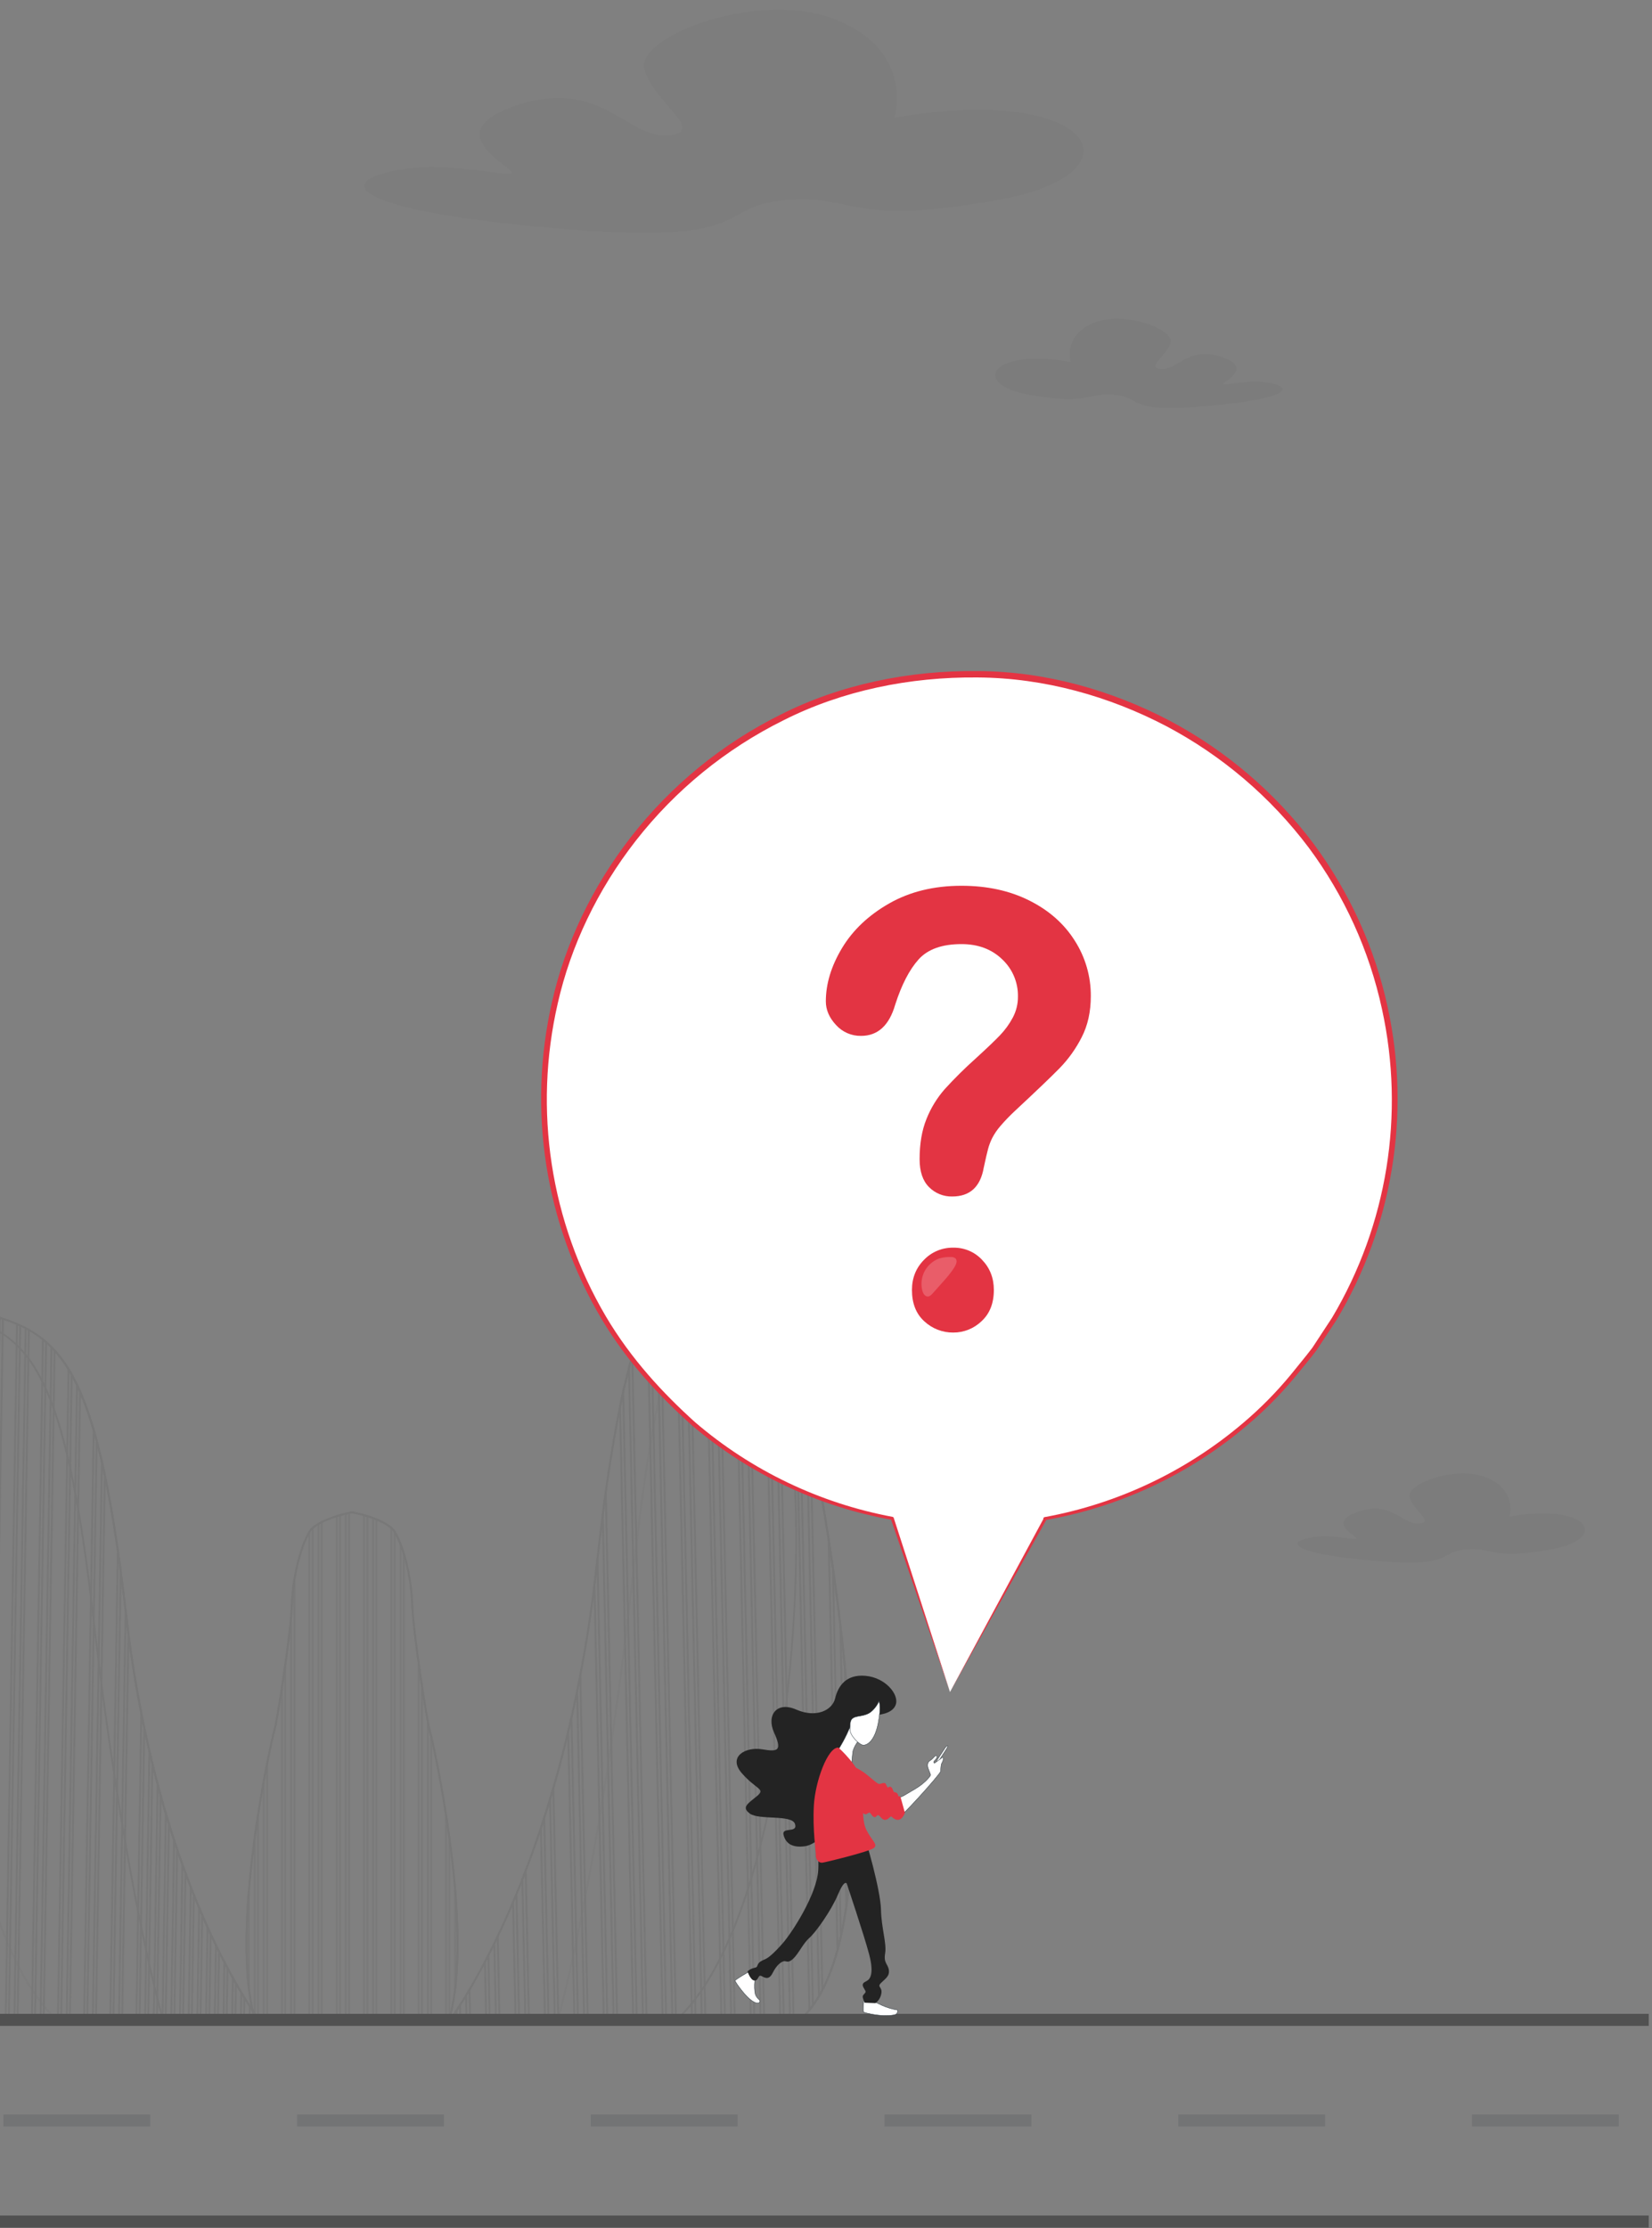 <svg width="508" height="685" viewBox="0 0 508 685" fill="none" xmlns="http://www.w3.org/2000/svg">
<rect x="0" y="0" width="508" height="685" fill="#808080" stroke="none"/>
<path opacity="0.03" d="M329.266 111.271C329.266 111.271 326.734 103.316 336.126 99.337C345.518 95.358 360.716 101.147 359.994 105.123C359.272 109.099 352.039 113.081 357.099 113.44C362.16 113.8 365.417 106.208 375.903 109.824C386.39 113.44 374.097 118.141 376.629 118.141C379.161 118.141 386.031 116.335 392.176 118.141C398.321 119.948 392.176 123.205 369.033 125.002C345.891 126.799 351.314 122.111 342.637 121.389C333.96 120.667 335.041 124.656 316.6 121.389C298.158 118.122 304.663 106.933 329.266 111.271Z" fill="black"/>
<path opacity="0.03" d="M464.146 466.271C464.146 466.271 466.677 458.316 457.285 454.337C447.893 450.358 432.695 456.147 433.417 460.123C434.139 464.099 441.372 468.081 436.312 468.44C431.251 468.8 427.994 461.208 417.508 464.824C407.021 468.44 419.314 473.141 416.782 473.141C414.251 473.141 407.38 471.335 401.235 473.141C395.09 474.948 401.235 478.205 424.378 480.002C447.52 481.799 442.097 477.111 450.774 476.389C459.451 475.667 458.37 479.656 476.811 476.389C495.253 473.122 488.748 461.933 464.146 466.271Z" fill="black"/>
<path opacity="0.02" d="M275.007 36.197C275.007 36.197 281.341 16.296 257.82 6.345C234.298 -3.606 196.301 10.866 198.111 20.82C199.921 30.774 218.013 40.722 205.347 41.627C192.682 42.532 184.541 23.532 158.304 32.578C132.068 41.624 162.829 53.388 156.498 53.388C150.167 53.388 132.976 48.863 117.596 53.388C102.216 57.912 117.596 66.053 175.495 70.575C233.393 75.096 219.823 63.339 241.534 61.529C263.246 59.719 260.535 69.67 306.669 61.529C352.804 53.388 336.525 25.342 275.007 36.197Z" fill="black"/>
<g opacity="0.08">
<path d="M244.702 622.386L244.78 622.327C252.621 616.473 257.929 604.32 260.523 586.209C262.66 571.282 262.986 552.233 261.503 529.607C258.361 481.911 248.602 437.155 248.188 435.27C242.19 407.972 239.605 374.813 239.579 374.483L239.553 374.156L239.226 374.235C231 376.195 224.245 377.929 218.413 380.873C211.981 384.12 207.1 388.668 203.059 395.185C194.238 409.416 188.289 435.158 183.219 481.27C177.858 530.041 165.859 565.425 156.738 586.519C146.859 609.364 138.146 620.821 138.061 620.929L137.708 621.39H138.287L244.702 622.386ZM239.021 374.865C239.308 378.439 241.931 409.536 247.613 435.394C248.027 437.275 257.776 482.002 260.918 529.646C262.408 552.237 262.082 571.24 259.938 586.127C257.377 604.02 252.183 616.025 244.502 621.808L138.829 620.828C140.538 618.476 148.434 607.107 157.238 586.758C163.308 572.576 168.348 557.976 172.318 543.07C177.545 523.661 181.403 502.887 183.775 481.326C194.271 385.868 208.322 382.189 239.021 374.865Z" fill="#1D1D1B"/>
<path d="M223.245 622.184L218.057 381.033L217.642 381.252C217.276 381.448 216.91 381.651 216.551 381.853L216.401 381.938L221.572 622.167L223.245 622.184ZM217.499 381.99L222.654 621.602H222.138L216.989 382.281L217.499 381.99Z" fill="#1D1D1B"/>
<path d="M226.26 622.213L221.033 379.635L220.638 379.808C220.272 379.968 219.906 380.135 219.547 380.304L219.377 380.383L224.578 622.197L226.26 622.213ZM220.481 380.514L225.669 621.628H225.153L219.968 380.749L220.481 380.514Z" fill="#1D1D1B"/>
<path d="M232.287 622.269L227.021 377.439L226.652 377.557L225.561 377.916L225.358 377.985L230.615 622.249L232.287 622.269ZM226.456 378.233L231.683 621.687H231.164L225.937 378.41L226.456 378.233Z" fill="#1D1D1B"/>
<path d="M205.172 622.014L200.396 399.955L199.87 401.063C199.514 401.814 199.161 402.595 198.822 403.379L198.795 403.438L203.5 621.991L205.172 622.014ZM199.87 402.438L204.581 621.433H204.065L199.377 403.558C199.524 403.179 199.687 402.807 199.854 402.438H199.87Z" fill="#1D1D1B"/>
<path d="M208.171 622.043L203.271 394.773L202.758 395.623C202.402 396.208 202.043 396.825 201.693 397.452L201.657 397.521L206.489 622.027L208.171 622.043ZM202.748 396.789L207.58 621.458H207.064L202.249 397.678C202.412 397.367 202.578 397.077 202.748 396.789Z" fill="#1D1D1B"/>
<path d="M217.217 622.128L212.111 384.826L211.651 385.199C211.282 385.499 210.916 385.81 210.566 386.117L210.465 386.205L215.542 622.112L217.217 622.128ZM211.559 386.025L216.626 621.544H216.107L211.053 386.463C211.216 386.316 211.38 386.172 211.559 386.025Z" fill="#1D1D1B"/>
<path d="M214.202 622.098L209.152 387.423L208.672 387.913C208.319 388.272 207.956 388.658 207.59 389.063L207.515 389.148L212.527 622.076L214.202 622.098ZM208.603 388.818L213.611 621.517H213.092L208.113 389.367C208.267 389.177 208.44 388.994 208.603 388.818Z" fill="#1D1D1B"/>
<path d="M251.562 614.781L252.078 613.912C252.444 613.294 252.8 612.654 253.143 612.004L253.176 611.939L249.507 441.555C249.073 439.409 248.661 437.439 248.282 435.704L247.71 435.769L251.562 614.781ZM252.594 611.801C252.431 612.109 252.268 612.416 252.098 612.719L248.354 438.821C248.544 439.722 248.736 440.663 248.932 441.643L252.594 611.801Z" fill="#1D1D1B"/>
<path d="M260.552 585.996C260.912 583.452 261.206 580.769 261.477 578.002V577.97L260.066 512.306C259.661 508.166 259.2 503.91 258.697 499.637L258.119 499.676L259.974 585.957L260.552 585.996ZM260.899 577.966C260.771 579.361 260.628 580.74 260.471 582.089L258.837 506.004C259.069 508.144 259.288 510.251 259.491 512.348L260.899 577.966Z" fill="#1D1D1B"/>
<path d="M257.299 601.547L257.821 599.613C258.177 598.306 258.517 596.924 258.834 595.519V595.451L256.394 482.09V482.071C255.985 479.206 255.554 476.305 255.113 473.446L254.538 473.495L257.299 601.547ZM258.279 595.428C258.125 596.107 257.952 596.78 257.805 597.44L255.234 477.955C255.44 479.346 255.642 480.738 255.838 482.12L258.279 595.428Z" fill="#1D1D1B"/>
<path d="M235.306 622.298L230.017 376.558L229.658 376.659L228.564 376.986L228.354 377.048L233.63 622.292L235.306 622.298ZM229.455 377.319L234.715 621.713H234.196L228.943 377.472L229.455 377.319Z" fill="#1D1D1B"/>
<path d="M248.622 618.747L249.115 618.146C249.468 617.718 249.821 617.264 250.193 616.754L250.252 616.676L246.126 425.064C245.698 422.751 245.277 420.337 244.875 417.896L244.3 417.949L248.622 618.747ZM249.671 616.493C249.497 616.725 249.344 616.947 249.164 617.146L244.966 421.869C245.162 422.976 245.358 424.074 245.554 425.136L249.671 616.493Z" fill="#1D1D1B"/>
<path d="M241.334 622.357L236.012 374.996L235.662 375.081L234.571 375.352L234.346 375.411L239.661 622.341L241.334 622.357ZM235.453 375.731L240.745 621.772H240.229L234.937 375.865L235.453 375.731Z" fill="#1D1D1B"/>
<path d="M244.349 622.383L239.011 374.271L238.632 374.362L237.57 374.617L237.345 374.672L242.673 622.366L244.349 622.383ZM238.449 375.002L243.758 621.801H243.241L237.933 375.133L238.449 375.002Z" fill="#1D1D1B"/>
<path d="M168.982 621.674L167.594 557.192L167.064 558.826C166.738 559.842 166.411 560.871 166.039 561.965V562.014L167.322 621.648L168.982 621.674ZM167.087 560.639L168.394 621.076H167.875L166.607 562.102C166.77 561.609 166.93 561.119 167.087 560.639Z" fill="#1D1D1B"/>
<path d="M153.905 621.533L153.314 594.056L152.791 595.157C152.439 595.895 152.089 596.618 151.743 597.326L151.713 597.388L152.233 621.517L153.905 621.533ZM152.788 596.496L153.317 620.949H152.798L152.295 597.522C152.458 597.179 152.625 596.839 152.788 596.496Z" fill="#1D1D1B"/>
<path d="M159.936 621.589L159.061 580.93L158.535 582.207C158.186 583.05 157.839 583.88 157.493 584.696L157.47 584.752L158.26 621.573L159.936 621.589ZM158.541 583.693L159.345 621.008H158.829L158.051 584.87C158.215 584.477 158.378 584.089 158.541 583.693Z" fill="#1D1D1B"/>
<path d="M150.893 621.504L150.43 599.981L149.907 601.001C149.551 601.697 149.201 602.376 148.855 603.033L148.822 603.101L149.218 621.487L150.893 621.504ZM149.913 602.281L150.315 620.902H149.796L149.417 603.222C149.567 602.922 149.734 602.605 149.9 602.281H149.913Z" fill="#1D1D1B"/>
<path d="M162.952 621.618L161.919 573.631L161.39 575.013C161.044 575.918 160.701 576.809 160.354 577.688L160.332 577.741L161.276 621.602L162.952 621.618ZM161.397 576.587L162.354 621.033H161.838L160.907 577.848C161.07 577.43 161.24 577.009 161.397 576.587Z" fill="#1D1D1B"/>
<path d="M144.863 621.448L144.631 610.69L144.115 611.566C143.749 612.183 143.396 612.775 143.059 613.33L143.014 613.402L143.187 621.432L144.863 621.448ZM144.095 612.729L144.271 620.863H143.755L143.595 613.562C143.755 613.307 143.925 613.013 144.082 612.729H144.095Z" fill="#1D1D1B"/>
<path d="M141.847 621.419L141.72 615.493L141.207 616.29C140.851 616.846 140.505 617.375 140.149 617.907L140.1 617.986L140.171 621.403L141.847 621.419ZM141.194 617.395L141.266 620.835H140.75L140.691 618.156L141.194 617.395Z" fill="#1D1D1B"/>
<path d="M199.129 621.958L194.673 414.854L194.147 416.69C193.801 417.893 193.458 419.144 193.128 420.405V420.483L197.463 621.941L199.129 621.958ZM194.177 418.722L198.538 621.373H198.018L193.696 420.516C193.858 419.913 194.018 419.315 194.177 418.722Z" fill="#1D1D1B"/>
<path d="M138.832 621.39L138.8 619.891L138.297 620.577C138.133 620.802 138.042 620.903 138.042 620.923L137.689 621.38L138.832 621.39Z" fill="#1D1D1B"/>
<path d="M187.071 621.844L184 479.264L183.425 479.238C183.349 479.909 183.274 480.583 183.2 481.26C183 483.067 182.778 484.959 182.5 487.216V487.255L185.398 621.831L187.071 621.844ZM183.516 483.613L186.48 621.265H185.96L183.079 487.275C183.242 485.942 183.386 484.743 183.516 483.613Z" fill="#1D1D1B"/>
<path d="M190.083 621.873L186.571 458.585L185.996 458.553C185.669 460.813 185.362 463.198 185.052 465.642V465.684L188.413 621.857L190.083 621.873ZM186.071 462.287L189.491 621.289H188.975L185.627 465.697C185.774 464.544 185.924 463.404 186.071 462.287Z" fill="#1D1D1B"/>
<path d="M196.114 621.929L191.867 425.381L191.347 427.707C191.021 429.232 190.671 430.801 190.367 432.375V432.437L194.444 621.916L196.114 621.929ZM191.409 430.213L195.522 621.347H195.006L190.942 432.463C191.092 431.716 191.248 430.966 191.409 430.213Z" fill="#1D1D1B"/>
<path d="M171.994 621.703L170.406 547.823L169.88 549.636C169.554 550.754 169.227 551.877 168.858 553.08V553.122L170.335 621.687L171.994 621.703ZM169.907 551.59L171.403 621.119H170.887L169.426 553.204C169.592 552.653 169.752 552.115 169.907 551.59Z" fill="#1D1D1B"/>
<path d="M178.025 621.759L175.96 525.739L175.438 528.026C175.075 529.63 174.748 531.045 174.438 532.351V532.427L176.359 621.726L178.025 621.759ZM175.48 530.447L177.44 621.178H176.924L175.013 532.472C175.16 531.822 175.317 531.152 175.48 530.447Z" fill="#1D1D1B"/>
<path d="M181.04 621.801L178.681 512.257L178.169 514.949C177.868 516.523 177.545 518.157 177.188 519.944V520.009L179.377 621.785L181.04 621.801ZM178.221 517.703L180.449 621.217H179.929L177.754 520.032C177.917 519.222 178.074 518.441 178.221 517.69V517.703Z" fill="#1D1D1B"/>
<g style="mix-blend-mode:color-burn" opacity="0.39">
<path d="M244.702 622.389L244.78 622.33C252.621 616.476 257.929 604.323 260.523 586.212C262.66 571.282 262.986 552.236 261.503 529.61C258.361 481.914 248.602 437.157 248.188 435.273C242.19 407.975 239.605 374.816 239.579 374.486L239.553 374.159L239.226 374.238C231 376.198 224.245 377.936 218.413 380.879C211.981 384.126 207.1 388.674 203.059 395.191C194.238 409.419 188.289 435.165 183.219 481.273C177.858 530.048 165.859 565.431 156.738 586.525C146.859 609.371 138.146 620.827 138.061 620.935L137.708 621.396H138.287L244.702 622.389ZM239.021 374.865C239.308 378.458 241.931 409.539 247.616 435.397C248.027 437.278 257.776 482.005 260.918 529.646C262.408 552.24 262.082 571.24 259.938 586.13C257.377 604.023 252.183 616.025 244.502 621.808L138.829 620.827C140.538 618.475 148.434 607.107 157.238 586.754C163.309 572.574 168.348 557.975 172.318 543.069C177.545 523.664 181.403 502.887 183.775 481.326C194.271 385.871 208.322 382.189 239.021 374.865Z" fill="#1D1D1B"/>
</g>
<g style="mix-blend-mode:color-burn" opacity="0.39">
<path d="M244.702 622.389L244.78 622.33L245.107 622.072L245.865 621.474L172.053 620.099C173.288 615.627 185.48 570.116 195.267 481.077C204.519 397.04 216.44 384.512 239.592 377.478L239.815 377.41L239.795 377.174C239.641 375.446 239.57 374.486 239.57 374.486L239.543 374.159L239.217 374.238C230.991 376.198 224.235 377.936 218.403 380.879C211.971 384.126 207.09 388.674 203.049 395.191C194.229 409.419 188.28 435.165 183.209 481.273C177.849 530.031 165.856 565.408 156.748 586.499C146.869 609.351 138.146 620.821 138.061 620.935L137.708 621.396H138.287L244.702 622.389ZM239.197 376.992C227.244 380.657 218.407 385.956 211.37 400.791C204.307 415.681 199.168 440.421 194.709 481.015C184.444 574.386 171.543 619.857 171.413 620.298L171.308 620.661L220.935 621.585L138.855 620.821C140.564 618.469 148.46 607.1 157.264 586.747C163.325 572.569 168.356 557.972 172.318 543.069C177.545 523.664 181.403 502.887 183.775 481.326C194.271 385.871 208.322 382.189 239.021 374.865C239.05 375.257 239.109 375.982 239.197 376.992Z" fill="#1D1D1B"/>
</g>
<g style="mix-blend-mode:overlay">
<path d="M244.702 622.386L244.78 622.33C252.621 616.476 257.926 604.323 260.52 586.212C262.656 571.282 262.983 552.236 261.5 529.61C258.354 481.914 248.596 437.157 248.184 435.273C242.183 407.975 239.599 374.816 239.573 374.486L239.546 374.159L239.22 374.238C237.315 374.692 236.182 374.966 235.522 375.126L234.868 375.29L234.725 375.329C234.571 375.381 234.434 375.469 234.483 375.682C234.487 375.719 234.499 375.754 234.519 375.786C234.538 375.818 234.565 375.845 234.596 375.865C234.627 375.886 234.663 375.899 234.699 375.904C234.736 375.909 234.774 375.905 234.81 375.894C235.718 385.672 238.674 411.16 242.265 435.936C246.185 463.051 245.061 503.508 239.373 538.989C232.614 580.815 220.853 610.367 206.198 622.193L205.545 622.712L244.702 622.386ZM239.017 374.865C239.305 378.458 241.928 409.539 247.612 435.397C248.024 437.278 257.772 482.005 260.915 529.646C262.405 552.24 262.078 571.24 259.935 586.13C257.371 604.026 252.176 616.028 244.496 621.811L207.178 622.137C221.654 609.893 233.258 580.465 239.89 539.084C245.587 503.55 246.724 463.031 242.787 435.851C239.194 411.023 236.224 385.472 235.326 375.76C235.881 375.619 236.94 375.361 239.017 374.865Z" fill="#1D1D1B"/>
</g>
<path d="M-14.933 622.605H-14.835L80.251 621.216L79.895 620.759C79.816 620.658 72.012 610.507 63.129 590.243C54.929 571.543 44.109 540.162 39.121 496.856C34.4 455.896 28.994 433.038 21.084 420.428C17.455 414.649 13.09 410.627 7.364 407.769C2.166 405.178 -3.848 403.666 -11.173 401.96L-11.499 401.882L-11.522 402.209C-11.545 402.503 -13.688 431.98 -18.895 456.269C-19.252 457.945 -27.716 497.781 -30.294 540.178C-31.515 560.302 -31.137 577.228 -29.167 590.488C-26.775 606.584 -22.009 617.368 -14.998 622.539L-14.933 622.605ZM79.097 620.645L-14.743 622.017C-21.584 616.914 -26.249 606.28 -28.608 590.403C-30.568 577.185 -30.947 560.299 -29.729 540.217C-27.157 497.862 -18.7 458.065 -18.34 456.393C-13.44 433.472 -11.238 405.943 -10.983 402.591C16.292 408.948 28.781 412.186 38.546 496.915C40.626 515.432 44.121 533.763 49 551.746C52.596 564.971 57.14 577.92 62.596 590.491C70.47 608.407 77.493 618.459 79.097 620.651V620.645Z" fill="#1D1D1B"/>
<path d="M4.116 622.328L5.668 622.305L9.16 408.723L9.01 408.642C8.683 408.462 8.357 408.286 8.03 408.112L7.615 407.894L4.116 622.328ZM5.096 621.733H4.701L8.18 408.844L8.572 409.06L5.096 621.733Z" fill="#1D1D1B"/>
<path d="M1.438 622.367L2.989 622.344L6.498 407.351L6.325 407.273C5.998 407.122 5.671 406.979 5.345 406.835L4.949 406.665L1.438 622.367ZM2.418 621.772H2.022L5.515 407.534L5.91 407.71L2.418 621.772Z" fill="#1D1D1B"/>
<path d="M-3.907 622.454L-2.352 622.435L1.189 405.263L0.987 405.194C0.66 405.09 0.333 404.982 0.006 404.868L-0.363 404.75L-3.907 622.454ZM-2.927 621.863H-3.322L0.196 405.534L0.588 405.661L-2.927 621.863Z" fill="#1D1D1B"/>
<path d="M20.192 622.092L21.744 622.069L24.913 427.759L24.887 427.7C24.58 427.001 24.263 426.308 23.943 425.645L23.413 424.541L20.192 622.092ZM21.172 621.497H20.777L23.949 427.017C24.077 427.298 24.204 427.582 24.328 427.87L21.172 621.497Z" fill="#1D1D1B"/>
<path d="M17.511 622.128L19.066 622.105L22.333 422.499L22.297 422.431C21.97 421.872 21.643 421.327 21.343 420.797L20.823 419.951L17.511 622.128ZM18.491 621.533H18.092L21.359 421.98C21.486 422.199 21.617 422.424 21.745 422.633L18.491 621.533Z" fill="#1D1D1B"/>
<path d="M9.487 622.248L11.039 622.226L14.463 412.492L14.361 412.404C14.035 412.133 13.708 411.859 13.381 411.591L12.921 411.222L9.487 622.248ZM10.467 621.654H10.072L13.486 412.411L13.875 412.738L10.467 621.654Z" fill="#1D1D1B"/>
<path d="M12.153 622.209L13.705 622.186L17.086 415.093L17.007 415.008C16.681 414.649 16.354 414.306 16.027 413.989L15.544 413.502L12.153 622.209ZM13.133 621.615H12.738L16.109 414.89C16.24 415.024 16.367 415.165 16.498 415.309L13.133 621.615Z" fill="#1D1D1B"/>
<path d="M52.342 621.622L53.894 621.599L54.759 568.555V568.506C54.433 567.591 54.142 566.663 53.831 565.719L53.296 564.086L52.342 621.622ZM53.322 621.027H52.927L53.799 567.516C53.926 567.892 54.05 568.268 54.178 568.64L53.322 621.027Z" fill="#1D1D1B"/>
<path d="M65.739 621.425L67.291 621.402L67.637 599.913L67.608 599.851C67.296 599.224 66.983 598.582 66.667 597.927L66.138 596.829L65.739 621.425ZM66.719 620.834H66.331L66.68 599.273L67.066 600.05L66.719 620.834Z" fill="#1D1D1B"/>
<path d="M63.063 621.475L64.615 621.452L65.053 594.516L65.027 594.458C64.716 593.781 64.403 593.099 64.086 592.396L63.557 591.217L63.063 621.475ZM64.043 620.88H63.648L64.089 593.801L64.472 594.631L64.043 620.88Z" fill="#1D1D1B"/>
<path d="M60.378 621.504L61.934 621.481L62.466 588.715L62.443 588.656C62.134 587.933 61.821 587.198 61.505 586.451L60.973 585.177L60.378 621.504ZM61.358 620.913H60.96L61.499 587.918C61.626 588.218 61.754 588.512 61.881 588.81L61.358 620.913Z" fill="#1D1D1B"/>
<path d="M68.418 621.386L69.97 621.363L70.238 604.98L70.202 604.914C69.895 604.33 69.578 603.728 69.261 603.111L68.732 602.092L68.418 621.386ZM69.398 620.795H69.003L69.271 604.388L69.653 605.117L69.398 620.795Z" fill="#1D1D1B"/>
<path d="M57.7 621.543L59.255 621.52L59.892 582.497L59.869 582.442C59.559 581.664 59.245 580.874 58.935 580.07L58.399 578.691L57.7 621.543ZM58.68 620.948H58.285L58.938 581.638C59.062 581.965 59.189 582.291 59.317 582.595L58.68 620.948Z" fill="#1D1D1B"/>
<path d="M73.776 621.308L75.328 621.286L75.445 614.098L75.403 614.027C75.099 613.533 74.782 613.011 74.455 612.465L73.936 611.593L73.776 621.308ZM74.756 620.717H74.361L74.475 613.631L74.861 614.262L74.756 620.717Z" fill="#1D1D1B"/>
<path d="M76.458 621.269L78.013 621.246L78.062 618.165L78.01 618.09C77.722 617.662 77.409 617.188 77.062 616.659L76.546 615.865L76.458 621.269ZM77.438 620.677H77.043L77.092 617.757L77.477 618.335L77.438 620.677Z" fill="#1D1D1B"/>
<path d="M25.55 622.014L27.102 621.991L30.013 442.813C29.716 441.689 29.405 440.578 29.092 439.513L28.556 437.681L25.55 622.014ZM26.53 621.419H26.135L29.075 441.545C29.199 441.999 29.327 442.457 29.448 442.914L26.53 621.419Z" fill="#1D1D1B"/>
<path d="M79.133 621.229H80.251L79.894 620.772L79.666 620.468L79.159 619.782L79.133 621.229Z" fill="#1D1D1B"/>
<path d="M55.02 621.582L56.575 621.559L57.32 575.8L57.301 575.751C56.989 574.908 56.679 574.053 56.37 573.187L55.834 571.69L55.02 621.582ZM56.001 620.991H55.605L56.36 574.863C56.484 575.209 56.611 575.552 56.736 575.895L56.001 620.991Z" fill="#1D1D1B"/>
<path d="M71.097 621.347L72.649 621.324L72.838 609.704L72.799 609.635C72.492 609.095 72.177 608.535 71.855 607.956L71.332 607.012L71.097 621.347ZM72.077 620.755H71.682L71.871 609.171C71.999 609.4 72.129 609.625 72.257 609.851L72.077 620.755Z" fill="#1D1D1B"/>
<path d="M36.275 621.857L37.83 621.834L39.791 502.145C39.532 500.136 39.327 498.457 39.137 496.853C39.065 496.252 38.996 495.654 38.928 495.06L38.35 495.089L36.275 621.857ZM37.255 621.262H36.86L38.85 499.408C38.954 500.277 39.072 501.195 39.199 502.191L37.255 621.262Z" fill="#1D1D1B"/>
<path d="M33.587 621.896L35.139 621.873L37.403 482.982C37.115 480.823 36.821 478.703 36.53 476.684L35.955 476.72L33.587 621.896ZM34.567 621.301H34.172L36.459 480.421C36.576 481.292 36.694 482.163 36.811 483.034L34.567 621.301Z" fill="#1D1D1B"/>
<path d="M28.229 621.974L29.781 621.951L32.522 453.436C32.231 452.038 31.924 450.646 31.617 449.294L31.084 446.968L28.229 621.974ZM29.209 621.379H28.814L31.581 451.799C31.705 452.368 31.826 452.943 31.947 453.518L29.209 621.379Z" fill="#1D1D1B"/>
<path d="M46.984 621.7L48.536 621.677L49.673 551.966V551.927C49.346 550.741 49.046 549.64 48.755 548.536L48.219 546.517L46.984 621.7ZM47.964 621.106H47.569L48.719 550.672L49.092 552.034L47.964 621.106Z" fill="#1D1D1B"/>
<path d="M49.669 621.661L51.221 621.638L52.218 560.656V560.613C51.891 559.551 51.587 558.552 51.293 557.559L50.757 555.752L49.669 621.661ZM50.65 621.067H50.254L51.257 559.502C51.381 559.904 51.505 560.313 51.633 560.731L50.65 621.067Z" fill="#1D1D1B"/>
<path d="M44.305 621.739L45.857 621.716L47.144 542.233C46.86 541.064 46.563 539.806 46.233 538.391L45.7 536.104L44.305 621.739ZM45.285 621.144H44.89L46.197 540.779C46.324 541.312 46.445 541.821 46.566 542.318L45.285 621.144Z" fill="#1D1D1B"/>
<path d="M41.627 621.778L43.178 621.755L44.648 531.194C44.322 529.623 44.024 528.173 43.747 526.758L43.218 524.069L41.627 621.778ZM42.606 621.184H42.211L43.704 529.502C43.822 530.077 43.945 530.667 44.073 531.273L42.606 621.184Z" fill="#1D1D1B"/>
<g style="mix-blend-mode:color-burn" opacity="0.39">
<path d="M-14.933 622.605H-14.835L80.251 621.216L79.895 620.759C79.816 620.658 72.012 610.504 63.129 590.243C54.929 571.543 44.109 540.159 39.121 496.856C34.4 455.893 28.994 433.038 21.084 420.428C17.455 414.649 13.09 410.627 7.364 407.765C2.166 405.175 -3.848 403.666 -11.173 401.957L-11.499 401.882L-11.522 402.209C-11.545 402.506 -13.688 431.983 -18.895 456.272C-19.252 457.945 -27.716 497.781 -30.294 540.182C-31.515 560.302 -31.137 577.228 -29.167 590.491C-26.775 606.584 -22.009 617.368 -14.998 622.543L-14.933 622.605ZM79.097 620.645L-14.743 622.013C-21.587 616.914 -26.249 606.28 -28.608 590.403C-30.568 577.182 -30.947 560.299 -29.729 540.214C-27.157 497.859 -18.7 458.065 -18.34 456.393C-13.44 433.469 -11.238 405.943 -10.986 402.587C16.292 408.945 28.781 412.186 38.546 496.912C40.625 515.43 44.12 533.762 49 551.746C52.596 564.971 57.14 577.919 62.596 590.491C70.47 608.407 77.493 618.462 79.097 620.654V620.645Z" fill="#1D1D1B"/>
</g>
<g style="mix-blend-mode:overlay">
<path d="M-14.933 622.605H-14.835L80.251 621.216L79.894 620.759C79.816 620.658 72.012 610.504 63.129 590.243C54.929 571.543 44.109 540.159 39.121 496.856C34.4 455.893 28.993 433.038 21.084 420.428C17.455 414.649 13.09 410.627 7.363 407.765C2.166 405.175 -3.848 403.666 -11.173 401.957L-11.499 401.882L-11.522 402.209C-11.522 402.209 -11.584 403.064 -11.712 404.6L-11.731 404.835L-11.506 404.904C9.075 411.042 19.732 422.104 28.35 496.745C37.432 575.578 48.435 615.986 49.614 620.161L-16.027 621.726L-15.283 622.307L-14.982 622.539L-14.933 622.605ZM79.097 620.645L13.169 621.625L50.349 620.736L50.244 620.377C50.127 619.978 38.451 579.629 28.895 496.696C24.74 460.637 20.055 438.667 13.708 425.478C7.386 412.326 -0.49 407.651 -11.12 404.45C-11.049 403.594 -11.003 402.973 -10.973 402.62C16.302 408.977 28.791 412.218 38.556 496.945C40.635 515.463 44.13 533.794 49.01 551.779C52.606 565.003 57.15 577.952 62.606 590.524C70.47 608.407 77.493 618.462 79.097 620.654V620.645Z" fill="#1D1D1B"/>
</g>
<g style="mix-blend-mode:color-burn" opacity="0.39">
<path d="M-14.933 622.605H-14.838L19.971 622.713L19.317 622.197C6.25 611.743 -4.351 585.556 -10.506 548.408C-15.733 516.906 -16.922 480.964 -13.554 456.844C-10.48 434.832 -7.971 412.189 -7.207 403.473C-7.174 403.478 -7.141 403.476 -7.109 403.468C-7.078 403.459 -7.048 403.444 -7.022 403.424C-6.996 403.404 -6.975 403.379 -6.959 403.351C-6.943 403.322 -6.932 403.29 -6.929 403.258C-6.88 403.042 -7.024 402.954 -7.167 402.908L-7.291 402.876L-7.889 402.732L-11.179 401.961L-11.506 401.886L-11.532 402.212C-11.552 402.51 -13.694 431.987 -18.902 456.276C-19.261 457.948 -27.723 497.785 -30.3 540.185C-31.522 560.306 -31.143 577.232 -29.173 590.495C-26.785 606.588 -22.015 617.372 -15.005 622.546L-14.933 622.605ZM18.327 622.128L-14.74 622.027C-21.6 616.927 -26.246 606.291 -28.605 590.414C-30.565 577.193 -30.947 560.309 -29.725 540.225C-27.154 497.87 -18.699 458.076 -18.34 456.403C-13.44 433.48 -11.238 405.953 -10.983 402.598L-7.772 403.353C-8.53 412.007 -11.039 434.715 -14.123 456.763C-17.497 480.937 -16.302 516.945 -11.071 548.503C-4.995 585.193 5.43 611.276 18.327 622.128Z" fill="#1D1D1B"/>
</g>
<path d="M78.699 622.713H78.911L108.261 622.004L137.81 622.716L137.878 622.517C142.612 608.714 141.076 585.601 138.956 568.663C136.633 550.1 133.017 533.949 132.458 532.074C131.478 528.807 127.307 501.623 127.045 493.27C126.787 485.067 124.546 475.821 121.593 470.784C119.58 467.354 111.011 465.142 108.715 464.779V464.665L108.254 464.714L107.793 464.665V464.773C105.507 465.135 96.931 467.347 94.915 470.777C91.975 475.815 89.721 485.06 89.463 493.263C89.202 501.613 85.027 528.803 84.05 532.067C83.491 533.949 79.875 550.1 77.552 568.656C75.432 585.605 73.896 608.708 78.63 622.51L78.699 622.713ZM108.261 621.406L79.11 622.109C74.494 608.388 76.023 585.52 78.13 568.715C80.45 550.185 84.053 534.086 84.612 532.214C85.592 528.947 89.787 501.639 90.048 493.263C90.303 485.145 92.511 476.011 95.422 471.049C97.274 467.889 105.791 465.563 108.123 465.289H108.261H108.398C110.73 465.563 119.247 467.903 121.099 471.049C124.01 476.008 126.219 485.142 126.473 493.263C126.735 501.639 130.929 528.934 131.91 532.214C132.468 534.086 136.072 550.182 138.391 568.715C140.492 585.52 142.021 608.388 137.411 622.109L108.261 621.406Z" fill="#1D1D1B"/>
<g opacity="0.8">
<path d="M121.649 622.324V470.895L121.58 470.774C121.297 470.311 120.944 469.895 120.535 469.539L120.051 469.104V622.285L121.649 622.324ZM121.071 471.048V621.733H120.63V470.477C120.793 470.654 120.941 470.845 121.071 471.048Z" fill="#1D1D1B"/>
<path d="M124.452 622.393V477.671V477.631C124.125 476.605 123.798 475.609 123.426 474.668L122.867 473.228V622.35L124.452 622.393ZM123.873 477.762V621.802H123.432V476.426C123.587 476.861 123.734 477.307 123.873 477.762Z" fill="#1D1D1B"/>
<path d="M113.24 622.128V465.916L113.037 465.85C112.687 465.739 112.345 465.638 112.011 465.543L111.642 465.436V622.082L113.24 622.128ZM112.661 466.347V621.523H112.22V466.207L112.661 466.347Z" fill="#1D1D1B"/>
<path d="M116.043 622.19V466.951L115.863 466.876C115.536 466.739 115.18 466.605 114.834 466.478L114.445 466.334V622.164L116.043 622.19ZM115.465 467.34V621.608H115.024V467.154L115.465 467.34Z" fill="#1D1D1B"/>
<path d="M76.223 611.328L76.801 611.292V581.292L76.223 581.27C75.249 593.161 75.249 603.269 76.223 611.328ZM76.223 590.623V604.249C76.02 600.106 76.02 595.552 76.223 590.623Z" fill="#1D1D1B"/>
<path d="M137.8 622.713L137.869 622.513C138.055 621.964 138.245 621.363 138.457 620.622V620.543V564.974C138.147 562.687 137.804 560.341 137.434 557.979L136.859 558.022V622.706L137.8 622.713ZM137.888 620.501C137.732 621.046 137.588 621.517 137.447 621.945V561.896C137.6 562.955 137.747 564 137.888 565.033V620.501Z" fill="#1D1D1B"/>
<path d="M140.25 611.436C141.23 603.321 141.23 593.119 140.25 581.116L139.672 581.139V611.403L140.25 611.436ZM140.25 590.296C140.469 595.461 140.469 600.211 140.25 604.52V590.296Z" fill="#1D1D1B"/>
<path d="M132.86 622.595V533.681C132.678 532.906 132.534 532.335 132.452 532.047C132.312 531.577 132.106 530.633 131.845 529.244L131.27 529.3V622.539L132.86 622.595ZM132.282 533.782V621.987H131.841V532.05L131.893 532.227C131.965 532.482 132.109 533.043 132.282 533.782Z" fill="#1D1D1B"/>
<path d="M130.058 622.527V518.526C129.705 516.207 129.362 513.855 129.038 511.535L128.463 511.574V622.488L130.058 622.527ZM129.479 518.592V621.936H129.038V515.629C129.185 516.625 129.332 517.612 129.479 518.592Z" fill="#1D1D1B"/>
<path d="M86.415 622.526L88.013 622.487V511.675L87.438 511.636C87.111 513.958 86.768 516.307 86.419 518.617V622.526H86.415ZM87.435 621.925H86.994V518.682C87.141 517.702 87.288 516.722 87.435 515.742V621.925Z" fill="#1D1D1B"/>
<path d="M89.219 622.454L90.816 622.418V485.445L90.241 485.399C89.805 487.999 89.543 490.625 89.454 493.26C89.425 494.178 89.346 495.373 89.219 496.814V622.454ZM90.238 621.853H89.797V496.85C89.924 495.406 90.003 494.204 90.032 493.279C90.065 492.19 90.133 491.084 90.238 489.96V621.853Z" fill="#1D1D1B"/>
<path d="M78.689 622.713L79.604 622.69V558.114L79.029 558.071C78.663 560.433 78.32 562.789 78.01 565.079V620.534V620.573C78.222 621.318 78.421 621.952 78.614 622.514L78.689 622.713ZM79.016 561.995V621.899C78.872 621.468 78.728 620.988 78.575 620.452V565.134C78.725 564.102 78.872 563.05 79.026 561.995H79.016Z" fill="#1D1D1B"/>
<path d="M80.81 622.661L82.407 622.625V542.191L81.835 542.136C81.492 543.87 81.146 545.677 80.813 547.503V622.661H80.81ZM81.829 622.06H81.388V547.575C81.532 546.778 81.678 545.987 81.829 545.203V622.06Z" fill="#1D1D1B"/>
<path d="M106.037 622.053L107.634 622.017V464.789L107.307 464.854C107 464.913 106.654 464.988 106.275 465.077L106.053 465.129L106.037 622.053ZM107.056 621.452H106.615V465.589L107.056 465.491V621.452Z" fill="#1D1D1B"/>
<path d="M103.247 622.128L104.844 622.089V465.442L104.475 465.547C104.148 465.642 103.799 465.746 103.449 465.874L103.247 465.936V622.128ZM104.266 621.527H103.825V466.351L104.266 466.217V621.527Z" fill="#1D1D1B"/>
<path d="M94.824 622.324L96.422 622.284V469.117L95.938 469.552C95.535 469.905 95.187 470.317 94.906 470.773L94.876 470.826L94.824 470.921V622.324ZM95.844 621.722H95.403V471.071C95.529 470.858 95.676 470.658 95.84 470.473L95.844 621.722Z" fill="#1D1D1B"/>
<path d="M97.627 622.256L99.225 622.22V467.475L98.807 467.687C98.444 467.867 98.098 468.056 97.771 468.246L97.627 468.331V622.256ZM98.647 621.655H98.206V468.664L98.647 468.419V621.655Z" fill="#1D1D1B"/>
</g>
<g style="mix-blend-mode:color-burn" opacity="0.76">
<path d="M137.8 622.713L137.878 622.514C142.612 608.711 141.077 585.598 138.956 568.659C136.634 550.097 133.017 533.946 132.459 532.07C131.479 528.803 127.307 501.62 127.045 493.267C126.906 489.431 126.412 485.616 125.569 481.872C125.455 481.365 125.347 480.911 125.242 480.477V480.451C125.125 479.98 125.01 479.552 124.899 479.144V479.105C124.899 479.105 124.899 479.072 124.899 479.056V479.033C123.975 475.701 122.844 472.845 121.632 470.777C120.698 469.19 118.365 467.896 116.173 466.975H116.258L114.746 466.416L114.651 466.383L114.579 466.357C114.337 466.269 114.096 466.187 113.857 466.106L113.119 465.864L112.746 465.746L112.439 465.652H112.38C111.19 465.291 109.979 465.002 108.754 464.786V464.665L108.294 464.714L107.833 464.665V464.773L107.673 464.799L107.346 464.861C107.039 464.92 106.693 464.995 106.314 465.083L106.092 465.139C105.703 465.233 105.298 465.338 104.886 465.465L104.517 465.57L104.318 465.629L104.203 465.658H104.164H104.122C103.338 465.89 102.56 466.148 101.815 466.423L100.28 466.981H100.43C100.032 467.151 99.646 467.308 99.28 467.497L98.862 467.703L98.761 467.755L98.696 467.791C98.451 467.919 98.209 468.05 97.98 468.18L97.915 468.216L97.827 468.262L97.683 468.353C97.266 468.603 96.863 468.877 96.477 469.173V469.144L95.994 469.569C95.909 469.644 95.824 469.729 95.736 469.817L95.628 469.908C95.391 470.154 95.18 470.424 94.998 470.712L94.726 471.153H94.772C94.267 472.069 93.816 473.013 93.423 473.982H93.394L93.322 474.165C93.22 474.413 93.122 474.668 93.024 474.926L92.874 475.318H92.9L92.88 475.377C92.554 476.213 92.315 476.971 92.093 477.693V477.768C92.054 477.896 92.018 478.023 91.979 478.147H91.956L91.894 478.357L91.675 479.118L91.574 479.484H91.603C91.518 479.81 91.437 480.114 91.352 480.464V480.493C91.244 480.928 91.133 481.395 91.025 481.878V481.924L90.937 482.319H90.914L90.865 482.548C90.809 482.799 90.76 483.054 90.708 483.309L90.639 483.636H90.666C90.541 484.289 90.434 484.854 90.339 485.403C90.28 485.756 90.231 486.112 90.179 486.468L90.127 486.713C90.094 486.932 90.068 487.148 90.038 487.367L89.98 487.808C89.862 488.729 89.767 489.676 89.692 490.637L89.643 491.156L89.604 491.666V491.973C89.578 492.391 89.555 492.829 89.542 493.28C89.529 493.73 89.503 494.237 89.463 494.828L89.434 495.083C89.434 495.325 89.398 495.579 89.379 495.838L89.356 496.164C89.336 496.386 89.316 496.612 89.297 496.847V496.981C89.241 497.602 89.176 498.288 89.101 498.997L89.052 499.251L88.937 500.329H88.96C88.862 501.218 88.754 502.165 88.634 503.159L88.578 503.413C88.549 503.662 88.519 503.916 88.487 504.168L88.447 504.495H88.47C88.356 505.419 88.235 506.367 88.111 507.327L88.055 507.575L87.912 508.66H87.934C87.808 509.599 87.68 510.542 87.549 511.489L87.503 511.737L87.35 512.825C87.213 513.776 87.079 514.72 86.941 515.654L86.892 515.903L86.732 516.991C86.651 517.549 86.566 518.104 86.484 518.65V518.742C86.428 519.104 86.373 519.467 86.317 519.823L86.255 520.065L86.085 521.156H86.108C85.955 522.136 85.801 523.086 85.654 523.985H85.631L85.409 525.321H85.432C85.259 526.363 85.105 527.314 84.942 528.15H84.919L84.873 528.389C84.828 528.653 84.779 528.902 84.733 529.143L84.671 529.47C84.432 530.731 84.233 531.633 84.099 532.083C84.083 532.139 84.063 532.214 84.037 532.302L83.969 532.521C83.916 532.724 83.851 532.979 83.779 533.282L83.694 533.638L83.665 533.763V533.841C83.485 534.605 83.286 535.474 83.073 536.455H83.05L82.998 536.68C82.946 536.925 82.891 537.18 82.838 537.438L82.763 537.787H82.786C82.593 538.692 82.397 539.643 82.201 540.62H82.178L81.91 541.953H81.933L81.897 542.139C81.731 542.978 81.571 543.864 81.384 544.785L81.326 545.02L81.12 546.121L80.862 547.506V547.591C80.803 547.918 80.744 548.245 80.682 548.571H80.659L80.421 549.908H80.447C80.284 550.824 80.12 551.767 79.957 552.737H79.934L79.709 554.073H79.731C79.581 554.996 79.429 555.939 79.274 556.902L79.212 557.147L79.042 558.238C78.898 559.166 78.758 560.11 78.614 561.067L78.568 561.315L78.408 562.403C78.282 563.274 78.158 564.167 78.036 565.082V565.236L77.98 565.484L77.837 566.569H77.859C77.739 567.503 77.618 568.45 77.5 569.398L77.448 569.652L77.317 570.734H77.34C77.229 571.658 77.121 572.606 77.013 573.563L76.961 573.821L76.847 574.899H76.87C76.768 575.86 76.674 576.81 76.585 577.728L76.54 577.99L76.438 579.064H76.461C76.396 579.803 76.332 580.543 76.269 581.286C76.252 581.479 76.239 581.668 76.223 581.857L76.174 582.351C76.174 582.544 76.144 582.733 76.128 582.922L76.105 583.249C76.037 584.17 75.971 585.121 75.912 586.078L75.883 586.353C75.883 586.604 75.854 586.856 75.837 587.111L75.821 587.414C75.769 588.329 75.723 589.28 75.68 590.244L75.658 590.521C75.658 590.688 75.658 590.848 75.638 591.018L75.618 591.58C75.586 592.527 75.556 593.478 75.54 594.412V594.693C75.54 594.948 75.54 595.199 75.54 595.454V595.745C75.54 596.725 75.524 597.669 75.54 598.577V598.868V599.041C75.54 599.237 75.54 599.433 75.54 599.626V599.913C75.556 600.894 75.579 601.828 75.612 602.743V603.043C75.612 603.213 75.612 603.37 75.635 603.553L75.658 604.079C75.7 605.029 75.756 605.977 75.824 606.908L75.854 607.48C75.854 607.646 75.876 607.806 75.893 607.976L75.912 608.244C76.001 609.28 76.105 610.289 76.219 611.249V611.397L76.308 612.083L76.35 612.409H76.373C76.504 613.389 76.651 614.35 76.808 615.238L76.85 615.565C76.886 615.764 76.922 615.957 76.961 616.15L77.04 616.561H77.062C77.258 617.541 77.474 618.502 77.716 619.391L77.794 619.753C77.856 619.982 77.918 620.207 77.984 620.433L78.075 620.727C78.271 621.409 78.457 621.997 78.637 622.523L78.706 622.723H78.915L108.277 622.014L137.8 622.713ZM108.261 621.406L79.098 622.109C78.934 621.615 78.771 621.066 78.585 620.436L78.568 620.344L78.506 620.135H78.49L78.421 619.897L78.356 619.57C78.078 618.525 77.817 617.385 77.582 616.179L77.536 615.947H77.516L77.477 615.732L77.438 615.428C77.245 614.376 77.069 613.232 76.912 612.034L76.879 611.782H76.86L76.83 611.57L76.798 611.148C76.674 610.106 76.562 609.008 76.471 607.881L76.438 607.617C76.438 607.555 76.438 607.496 76.438 607.437V607.127C76.357 606.013 76.288 604.869 76.239 603.726V603.448V603.252V602.971C76.197 601.883 76.171 600.74 76.154 599.57V599.283V599.107V598.816C76.154 597.731 76.154 596.62 76.154 595.412V595.118C76.154 595.059 76.154 594.997 76.154 594.938V594.657C76.174 593.537 76.207 592.393 76.249 591.253V590.952C76.249 590.89 76.249 590.825 76.249 590.76L76.275 590.498C76.321 589.329 76.376 588.185 76.442 587.094L76.458 586.787V586.608L76.487 586.336C76.556 585.18 76.634 584.05 76.719 582.932L76.742 582.622C76.742 582.563 76.742 582.504 76.742 582.442L76.775 582.178L76.798 581.851C76.798 581.707 76.821 581.563 76.83 581.42C76.902 580.531 76.981 579.643 77.059 578.757L77.088 578.431H77.066L77.085 578.248L77.131 577.99C77.236 576.889 77.35 575.745 77.458 574.585L77.494 574.259H77.471L77.49 574.076L77.539 573.821C77.667 572.668 77.797 571.534 77.928 570.417L77.967 570.09H77.944L77.967 569.911L78.02 569.656C78.16 568.516 78.307 567.369 78.454 566.252L78.496 565.925H78.474L78.5 565.742L78.555 565.494L78.601 565.072C78.738 564.066 78.878 563.072 79.019 562.09L79.068 561.763L79.094 561.577L79.143 561.335C79.3 560.263 79.47 559.205 79.62 558.169L79.709 557.598H79.686L79.715 557.415L79.774 557.173C79.957 556.014 80.141 554.88 80.326 553.769L80.382 553.442H80.359L80.391 553.263H80.414L80.453 553.021C80.649 551.851 80.849 550.714 81.041 549.617L81.103 549.29H81.081L81.11 549.11H81.136L81.179 548.872C81.254 548.454 81.329 548.039 81.401 547.63V547.546C81.505 546.964 81.61 546.399 81.727 545.843L81.793 545.517L81.829 545.334L81.884 545.105C82.07 544.125 82.253 543.174 82.43 542.283L82.616 541.352H82.59L82.626 541.175H82.652L82.698 540.943C82.936 539.761 83.175 538.614 83.403 537.536L83.478 537.186H83.456C83.456 537.127 83.478 537.069 83.492 537.01H83.518L83.567 536.781C83.799 535.7 84.017 534.73 84.22 533.9V533.821C84.256 533.665 84.292 533.518 84.325 533.38L84.413 533.021C84.429 532.956 84.445 532.89 84.459 532.828L84.524 532.626C84.57 532.453 84.609 532.299 84.638 532.211C84.782 531.731 84.981 530.813 85.236 529.48L85.354 528.856H85.331C85.331 528.797 85.354 528.738 85.364 528.676H85.386L85.432 528.441C85.612 527.461 85.811 526.308 86.023 525.027L86.082 524.7H86.056L86.085 524.521H86.112L86.151 524.279C86.327 523.207 86.51 522.064 86.696 520.868L86.749 520.542H86.726L86.755 520.362L86.817 520.117C86.886 519.676 86.954 519.225 87.023 518.771V518.679C87.121 518.026 87.219 517.373 87.317 516.719L87.369 516.393L87.444 515.968C87.611 514.841 87.771 513.701 87.934 512.557L87.98 512.231L88.006 512.051H88.026L88.062 511.803C88.222 510.663 88.389 509.516 88.529 508.392L88.572 508.065H88.549L88.572 507.886L88.627 507.634C88.781 506.474 88.924 505.347 89.062 504.224L89.101 503.897H89.078C89.078 503.838 89.094 503.776 89.101 503.717L89.153 503.462C89.3 502.254 89.431 501.107 89.545 500.052L89.578 499.725H89.555L89.574 499.545L89.624 499.284C89.712 498.464 89.784 497.693 89.849 496.997V496.86C89.878 496.533 89.904 496.207 89.931 495.88L89.957 495.553C89.957 495.491 89.957 495.432 89.957 495.374L89.986 495.102C90.035 494.397 90.068 493.796 90.084 493.28C90.1 492.763 90.133 492.198 90.162 491.692L90.182 491.388C90.182 491.326 90.182 491.267 90.182 491.208L90.215 490.94C90.3 489.787 90.417 488.654 90.561 487.549L90.603 487.223C90.603 487.161 90.603 487.095 90.63 487.03L90.679 486.798L90.711 486.576C90.76 486.249 90.809 485.903 90.862 485.566C90.969 484.913 91.1 484.198 91.257 483.404L91.326 483.058H91.303C91.303 482.999 91.326 482.94 91.339 482.881H91.362L91.41 482.652C91.456 482.43 91.505 482.215 91.554 481.999V481.973C91.659 481.512 91.766 481.052 91.881 480.617L91.606 480.519L91.887 480.591C92.005 480.121 92.116 479.696 92.214 479.284L92.413 478.889H92.302C92.319 478.83 92.335 478.771 92.355 478.713H92.377L92.472 478.386C92.521 478.216 92.57 478.059 92.622 477.88V477.801C92.838 477.102 93.086 476.367 93.387 475.557L93.697 474.72H93.678C93.704 474.662 93.727 474.603 93.749 474.544H93.776L93.847 474.361C94.288 473.26 94.802 472.191 95.386 471.16L95.425 471.094V471.065V471.042L95.458 470.996L95.615 470.738C95.71 470.608 95.813 470.484 95.922 470.366L96.017 470.287L96.157 470.147L96.334 469.99C96.868 469.518 97.449 469.102 98.068 468.749L98.199 468.673H98.219C98.438 468.546 98.673 468.419 98.911 468.298L98.973 468.265L99.071 468.216C99.614 467.942 100.205 467.674 100.835 467.416L101.116 467.305L101.508 467.151L101.652 467.096H101.685L103.122 466.573C103.478 466.455 103.838 466.341 104.197 466.246H104.256L104.439 466.194H104.471L104.628 466.151C105.239 465.975 105.834 465.825 106.399 465.688L106.621 465.635C106.83 465.586 107.029 465.544 107.212 465.508L107.405 465.472C107.689 465.416 107.938 465.377 108.124 465.354H108.261H108.398C109.693 465.56 110.972 465.86 112.224 466.249H112.279L112.537 466.331L112.91 466.449C113.151 466.524 113.393 466.602 113.642 466.687L114.337 466.929L114.507 466.991C116.931 467.876 120.061 469.307 121.1 471.104C122.292 473.136 123.387 475.952 124.318 479.271V479.353L124.35 479.382C124.455 479.774 124.563 480.186 124.677 480.637L124.964 480.594L124.684 480.663C124.791 481.094 124.896 481.542 125.01 482.035C125.848 485.747 126.339 489.529 126.477 493.332C126.738 501.708 130.933 529.003 131.913 532.283C132.472 534.155 136.075 550.25 138.395 568.783C140.495 585.588 142.024 608.456 137.415 622.177L108.261 621.406Z" fill="#1D1D1B"/>
</g>
</g>
<path d="M-6 683H507" stroke="#515151" stroke-width="3.705" stroke-miterlimit="10"/>
<path d="M-6 621H507" stroke="#515151" stroke-width="3.705" stroke-miterlimit="10"/>
<g opacity="0.15">
<path d="M1.037 651.926L507.037 651.926" stroke="#263239" stroke-width="3.705" stroke-miterlimit="10" stroke-dasharray="45.16 45.16"/>
</g>
<path d="M292.127 520.21L274.365 466.812C250.549 462.453 228.417 451.545 210.454 435.311C156.745 386.906 152.459 304.139 200.865 250.429C249.271 196.72 332.036 192.408 385.745 240.814C439.455 289.22 443.754 371.999 395.348 425.709C375.953 447.287 349.909 461.773 321.347 466.87L321.42 466.88L292.127 520.21Z" fill="white"/>
<path d="M292.126 520.21L321.847 467.113C321.881 467.058 321.903 466.996 321.913 466.932C321.922 466.868 321.918 466.803 321.9 466.741C321.883 466.678 321.853 466.62 321.812 466.57C321.771 466.52 321.721 466.478 321.663 466.449C321.599 466.415 321.529 466.395 321.458 466.39L321.384 466.38L321.435 467.353C344.236 463.349 365.567 453.363 383.246 438.416C388.563 433.955 393.476 429.032 397.928 423.707C400.168 420.92 402.54 418.163 404.766 415.237L410.939 405.89C428.232 377.043 433.886 342.691 426.75 309.824C422.834 291.597 415.065 274.418 403.963 259.441C392.147 243.693 376.997 230.75 359.598 221.537C341.867 212.237 321.584 206.433 300.711 206.31C279.468 206.086 258.399 210.435 240.086 219.689C222.107 228.615 206.367 241.473 194.033 257.31C182.072 272.68 173.76 290.21 169.753 308.044C162.146 341.295 167.603 376.197 184.998 405.539C192.861 418.705 202.841 429.34 212.868 438.301C230.42 453.212 251.607 463.208 274.276 467.274L273.928 466.961L292.154 520.222L274.825 466.665C274.8 466.587 274.754 466.517 274.693 466.462C274.632 466.407 274.557 466.369 274.477 466.352C252.04 462.152 231.103 452.124 213.767 437.276C203.875 428.361 194.051 417.798 186.32 404.744C169.252 375.728 163.953 341.274 171.514 308.47C175.499 290.869 183.709 273.6 195.519 258.466C207.694 242.882 223.213 230.231 240.93 221.447C258.969 212.336 279.746 208.059 300.661 208.283C321.219 208.406 341.195 214.116 358.665 223.264C375.817 232.336 390.758 245.078 402.424 260.582C413.384 275.335 421.069 292.257 424.963 310.219C432.074 342.648 426.592 376.567 409.628 405.105L403.556 414.361C401.368 417.265 399.032 419.997 396.827 422.765C392.451 428.056 387.618 432.95 382.383 437.392C364.927 452.272 343.855 462.284 321.293 466.418C321.164 466.425 321.043 466.483 320.957 466.579C320.87 466.675 320.825 466.801 320.832 466.93C320.839 467.059 320.896 467.18 320.992 467.266C321.088 467.353 321.215 467.398 321.344 467.391L321.414 467.397L321.025 466.674L292.126 520.21Z" fill="#E33443"/>
<g clip-path="url(#clip0_435_9970)">
<path d="M253.95 307.853C253.95 302.468 255.607 297.014 258.922 291.49C262.238 285.967 267.071 281.391 273.423 277.763C279.777 274.14 287.192 272.327 295.668 272.325C303.542 272.325 310.501 273.841 316.545 276.874C322.589 279.906 327.246 284.027 330.518 289.239C333.758 294.314 335.465 300.216 335.433 306.237C335.433 311.052 334.496 315.272 332.623 318.9C330.877 322.347 328.626 325.514 325.943 328.295C323.371 330.93 318.738 335.363 312.044 341.594C310.477 343.056 308.992 344.603 307.595 346.228C306.625 347.343 305.791 348.57 305.111 349.883C304.583 350.943 304.16 352.053 303.848 353.196C303.547 354.3 303.098 356.239 302.503 359.014C301.469 364.909 298.237 367.856 292.807 367.854C291.484 367.884 290.169 367.644 288.942 367.147C287.716 366.65 286.604 365.908 285.675 364.965C283.749 363.04 282.785 360.178 282.783 356.382C282.783 351.62 283.489 347.497 284.902 344.013C286.238 340.655 288.14 337.551 290.525 334.835C293.518 331.552 296.676 328.423 299.987 325.461C303.464 322.289 305.974 319.894 307.517 318.274C309.065 316.66 310.383 314.84 311.435 312.867C312.495 310.88 313.04 308.66 313.023 306.409C313.064 304.263 312.653 302.133 311.819 300.156C310.984 298.18 309.743 296.4 308.177 294.933C304.944 291.819 300.774 290.261 295.668 290.258C289.693 290.258 285.293 291.83 282.468 294.974C279.644 298.118 277.248 302.751 275.281 308.873C273.433 315.277 269.93 318.478 264.771 318.476C263.322 318.5 261.885 318.213 260.556 317.634C259.228 317.055 258.039 316.197 257.071 315.118C254.99 312.887 253.95 310.465 253.95 307.853Z" fill="#E33443"/>
<path d="M293.135 409.686C289.837 409.72 286.651 408.485 284.237 406.236C281.7 403.938 280.432 400.725 280.432 396.595C280.432 392.929 281.659 389.848 284.114 387.355C285.277 386.136 286.681 385.172 288.236 384.524C289.792 383.876 291.465 383.558 293.149 383.59C294.809 383.559 296.456 383.878 297.984 384.526C299.512 385.175 300.886 386.139 302.016 387.355C304.417 389.864 305.616 392.945 305.613 396.595C305.613 400.668 304.359 403.862 301.849 406.178C299.515 408.442 296.387 409.701 293.135 409.686Z" fill="#E33443"/>
<g opacity="0.2">
<path d="M293.824 386.892C293.451 386.595 292.982 386.443 292.506 386.464C291.224 386.405 289.941 386.565 288.714 386.94C286.813 387.676 285.242 389.075 284.292 390.879C283.361 392.692 283.118 394.781 283.608 396.759C283.83 397.645 284.419 398.648 285.336 398.607C285.938 398.579 286.411 398.093 286.815 397.642L289.7 394.411C291.137 392.799 292.588 391.17 293.673 389.301C294.097 388.549 294.44 387.505 293.824 386.892Z" fill="white"/>
</g>
</g>
<g clip-path="url(#clip1_435_9970)">
<path d="M230.428 606.132C230.428 606.132 226.062 608.575 226.062 608.961C226.062 609.347 228.634 612.948 230.428 614.49C232.223 616.032 233.386 616.163 233.646 615.391C233.905 614.619 232.361 614.619 232.104 612.304C231.95 610.89 231.994 609.462 232.232 608.06L230.428 606.132Z" fill="white" stroke="#263239" stroke-width="0.115" stroke-linejoin="round"/>
<path d="M265.64 614.906C265.64 614.906 265.254 618.378 265.64 618.636C266.026 618.893 269.625 619.663 271.941 619.663C274.258 619.663 275.797 619.534 275.926 618.764L276.055 617.992C274.416 617.722 272.818 617.247 271.298 616.576L269.112 615.549C269.112 615.549 266.796 614.262 265.64 614.906Z" fill="white" stroke="#263239" stroke-width="0.115" stroke-linejoin="round"/>
<path d="M249.925 559.527C249.925 562.099 251.993 567.623 251.612 574.954C251.23 582.285 243.624 594.12 240.666 597.475C237.709 600.831 236.167 601.975 235.266 602.361C234.365 602.747 233.466 603.133 233.08 603.905C232.694 604.678 232.952 604.806 231.793 605.054C231.073 605.227 230.409 605.582 229.865 606.084C229.865 606.084 230.766 608.913 232.051 608.913C233.335 608.913 233.08 606.985 234.107 607.5C235.135 608.014 236.424 608.913 237.58 606.599C238.736 604.285 240.025 603.255 240.924 602.998C241.822 602.74 242.211 603.77 243.881 602.226C245.552 600.681 246.968 597.468 248.898 595.791C250.828 594.113 255.585 587.433 257.642 582.547C259.699 577.661 260.374 579.077 260.374 579.077C260.374 579.077 265.743 595.021 267.287 600.936C268.831 606.852 267.544 608.52 266.515 609.037C265.485 609.554 264.973 609.938 265.485 610.967C265.998 611.997 266.515 612.252 265.871 612.895C265.228 613.539 265.23 613.796 265.357 614.309C265.5 614.79 265.672 615.263 265.871 615.724L269.215 615.853C270.176 615.138 270.822 614.077 271.017 612.895C271.403 610.827 269.601 610.967 270.888 609.678C272.175 608.389 273.588 607.61 273.331 605.691C273.074 603.772 271.658 603.634 272.182 600.548C272.706 597.462 271.033 592.884 270.907 587.095C270.78 581.306 266.412 565.355 264.578 561.255L249.925 559.527Z" fill="#232323"/>
<path d="M287.966 541.946C287.86 541.82 288.072 541.257 288.437 540.71L290.519 537.543C290.882 536.989 291.275 536.608 291.39 536.695C291.505 536.782 291.303 537.311 290.942 537.869L288.812 541.16C288.451 541.716 288.07 542.07 287.966 541.946Z" fill="white" stroke="#263239" stroke-width="0.115" stroke-linejoin="round"/>
<path d="M272.811 555.188C272.811 555.188 275.196 558.656 275.676 559.281C276.156 559.906 289.168 545.431 289.235 544.594C289.301 543.758 289.352 542.485 289.591 542.117C289.83 541.749 290.237 540.715 290.039 540.379C289.841 540.044 289.12 540.924 288.43 541.322C288.098 541.532 287.778 541.762 287.472 542.011C287.219 542.158 286.971 541.738 287.258 541.455C287.546 541.172 288.237 540.425 288.123 540.039C288.008 539.653 287.792 539.667 287.419 540C287.047 540.334 286.693 540.883 286.02 541.278C285.347 541.673 285.174 542.344 285.268 543.082C285.363 543.82 286.171 545.38 286.153 545.736C286.135 546.092 284.273 548.317 281.58 549.905L277.878 552.088C277.878 552.088 273.472 554.002 272.811 555.188Z" fill="white" stroke="#263239" stroke-width="0.115" stroke-linejoin="round"/>
<path d="M269.701 527.236C269.701 527.236 274.5 527.071 275.479 524.014C276.458 520.956 272.339 515.814 266.237 515.234C260.135 514.653 257.698 518.418 256.81 522.15C255.921 525.881 250.887 528.255 244.865 525.605C238.842 522.956 235.618 527.332 238.042 532.698C240.466 538.063 239.523 538.704 234.409 537.822C229.294 536.94 223.684 540.087 228.138 545.185C232.592 550.283 235.477 549.908 232.838 552.146C230.199 554.385 227.774 555.565 230.625 557.602C233.475 559.64 243.565 557.805 244.472 560.785C245.378 563.766 240.262 561.507 240.954 564.173C241.645 566.838 243.709 568.116 247.432 567.629C251.155 567.142 255.049 562.674 255.937 558.94C256.825 555.206 258.04 552.64 257.043 545.022C256.047 537.404 266.822 526.293 269.701 527.236Z" fill="#232323"/>
<path d="M264.259 534.824C264.259 534.824 262.395 537 262.206 538.851C262.017 540.702 261.883 542.118 261.883 542.118L257.698 538.046C258.692 536.48 259.592 534.855 260.392 533.181C261.566 530.663 261.969 529.644 261.969 529.644L264.259 534.824Z" fill="white" stroke="#263239" stroke-width="0.115" stroke-miterlimit="10"/>
<path d="M270.229 522.978C270.229 522.978 271.135 524.148 270.044 529.77C268.953 535.392 266.543 536.673 265.338 536.509C264.132 536.344 261.29 533.492 261.374 531.655C261.459 529.818 261.333 528.879 262.313 528.202C263.293 527.524 265.15 527.724 266.97 526.842C268.79 525.959 270.284 523.4 270.229 522.978Z" fill="white" stroke="#263239" stroke-width="0.115" stroke-miterlimit="10"/>
<path d="M257.813 537.28C257.813 537.28 264.611 543.27 265.151 548.215C265.691 553.159 264.765 559.228 266.377 562.514C267.989 565.801 270.084 567.044 268.725 568.154C267.366 569.263 253.937 572.538 252.88 572.676C251.823 572.815 250.814 571.662 250.876 570.489C250.938 569.315 249.846 562.611 250.267 555.093C250.688 547.575 254.568 537.121 257.813 537.28Z" fill="#E33443"/>
<path d="M256.579 542.839C258.95 540.8 264.41 543.863 266.341 545.444C268.272 547.025 269.839 548.424 270.305 548.476C270.771 548.529 272.05 547.784 272.367 548.438C272.684 549.092 272.985 549.618 272.985 549.618C272.985 549.618 273.91 548.802 274.401 549.897L274.891 550.991C274.891 550.991 276.034 550.953 276.178 551.968C276.264 552.548 276.225 553.14 276.064 553.705C276.064 553.705 275.541 551.634 276.897 552.4L278.272 557.363C276.615 561.443 274.166 558.435 274.055 558.452C273.599 558.512 273.16 559.496 272.128 559.511C271.096 559.525 270.54 557.999 269.984 558.074C269.429 558.149 269.404 558.954 268.675 558.593C267.947 558.231 267.676 557.117 267.24 557.29C266.803 557.463 266.3 557.99 265.804 557.71C265.309 557.429 265.001 556.888 264.546 556.947C264.09 557.007 258.207 555.035 255.401 553.8C253.39 552.916 253.95 548.022 253.95 548.022C253.95 548.022 254.211 544.875 256.579 542.839Z" fill="#E33443"/>
</g>
<defs>
<clipPath id="clip0_435_9970">
<rect width="81.48" height="137.36" fill="white" transform="translate(253.95 272.325)"/>
</clipPath>
<clipPath id="clip1_435_9970">
<rect width="65.927" height="104.73" fill="white" transform="translate(226 514.99)"/>
</clipPath>
</defs>
</svg>

